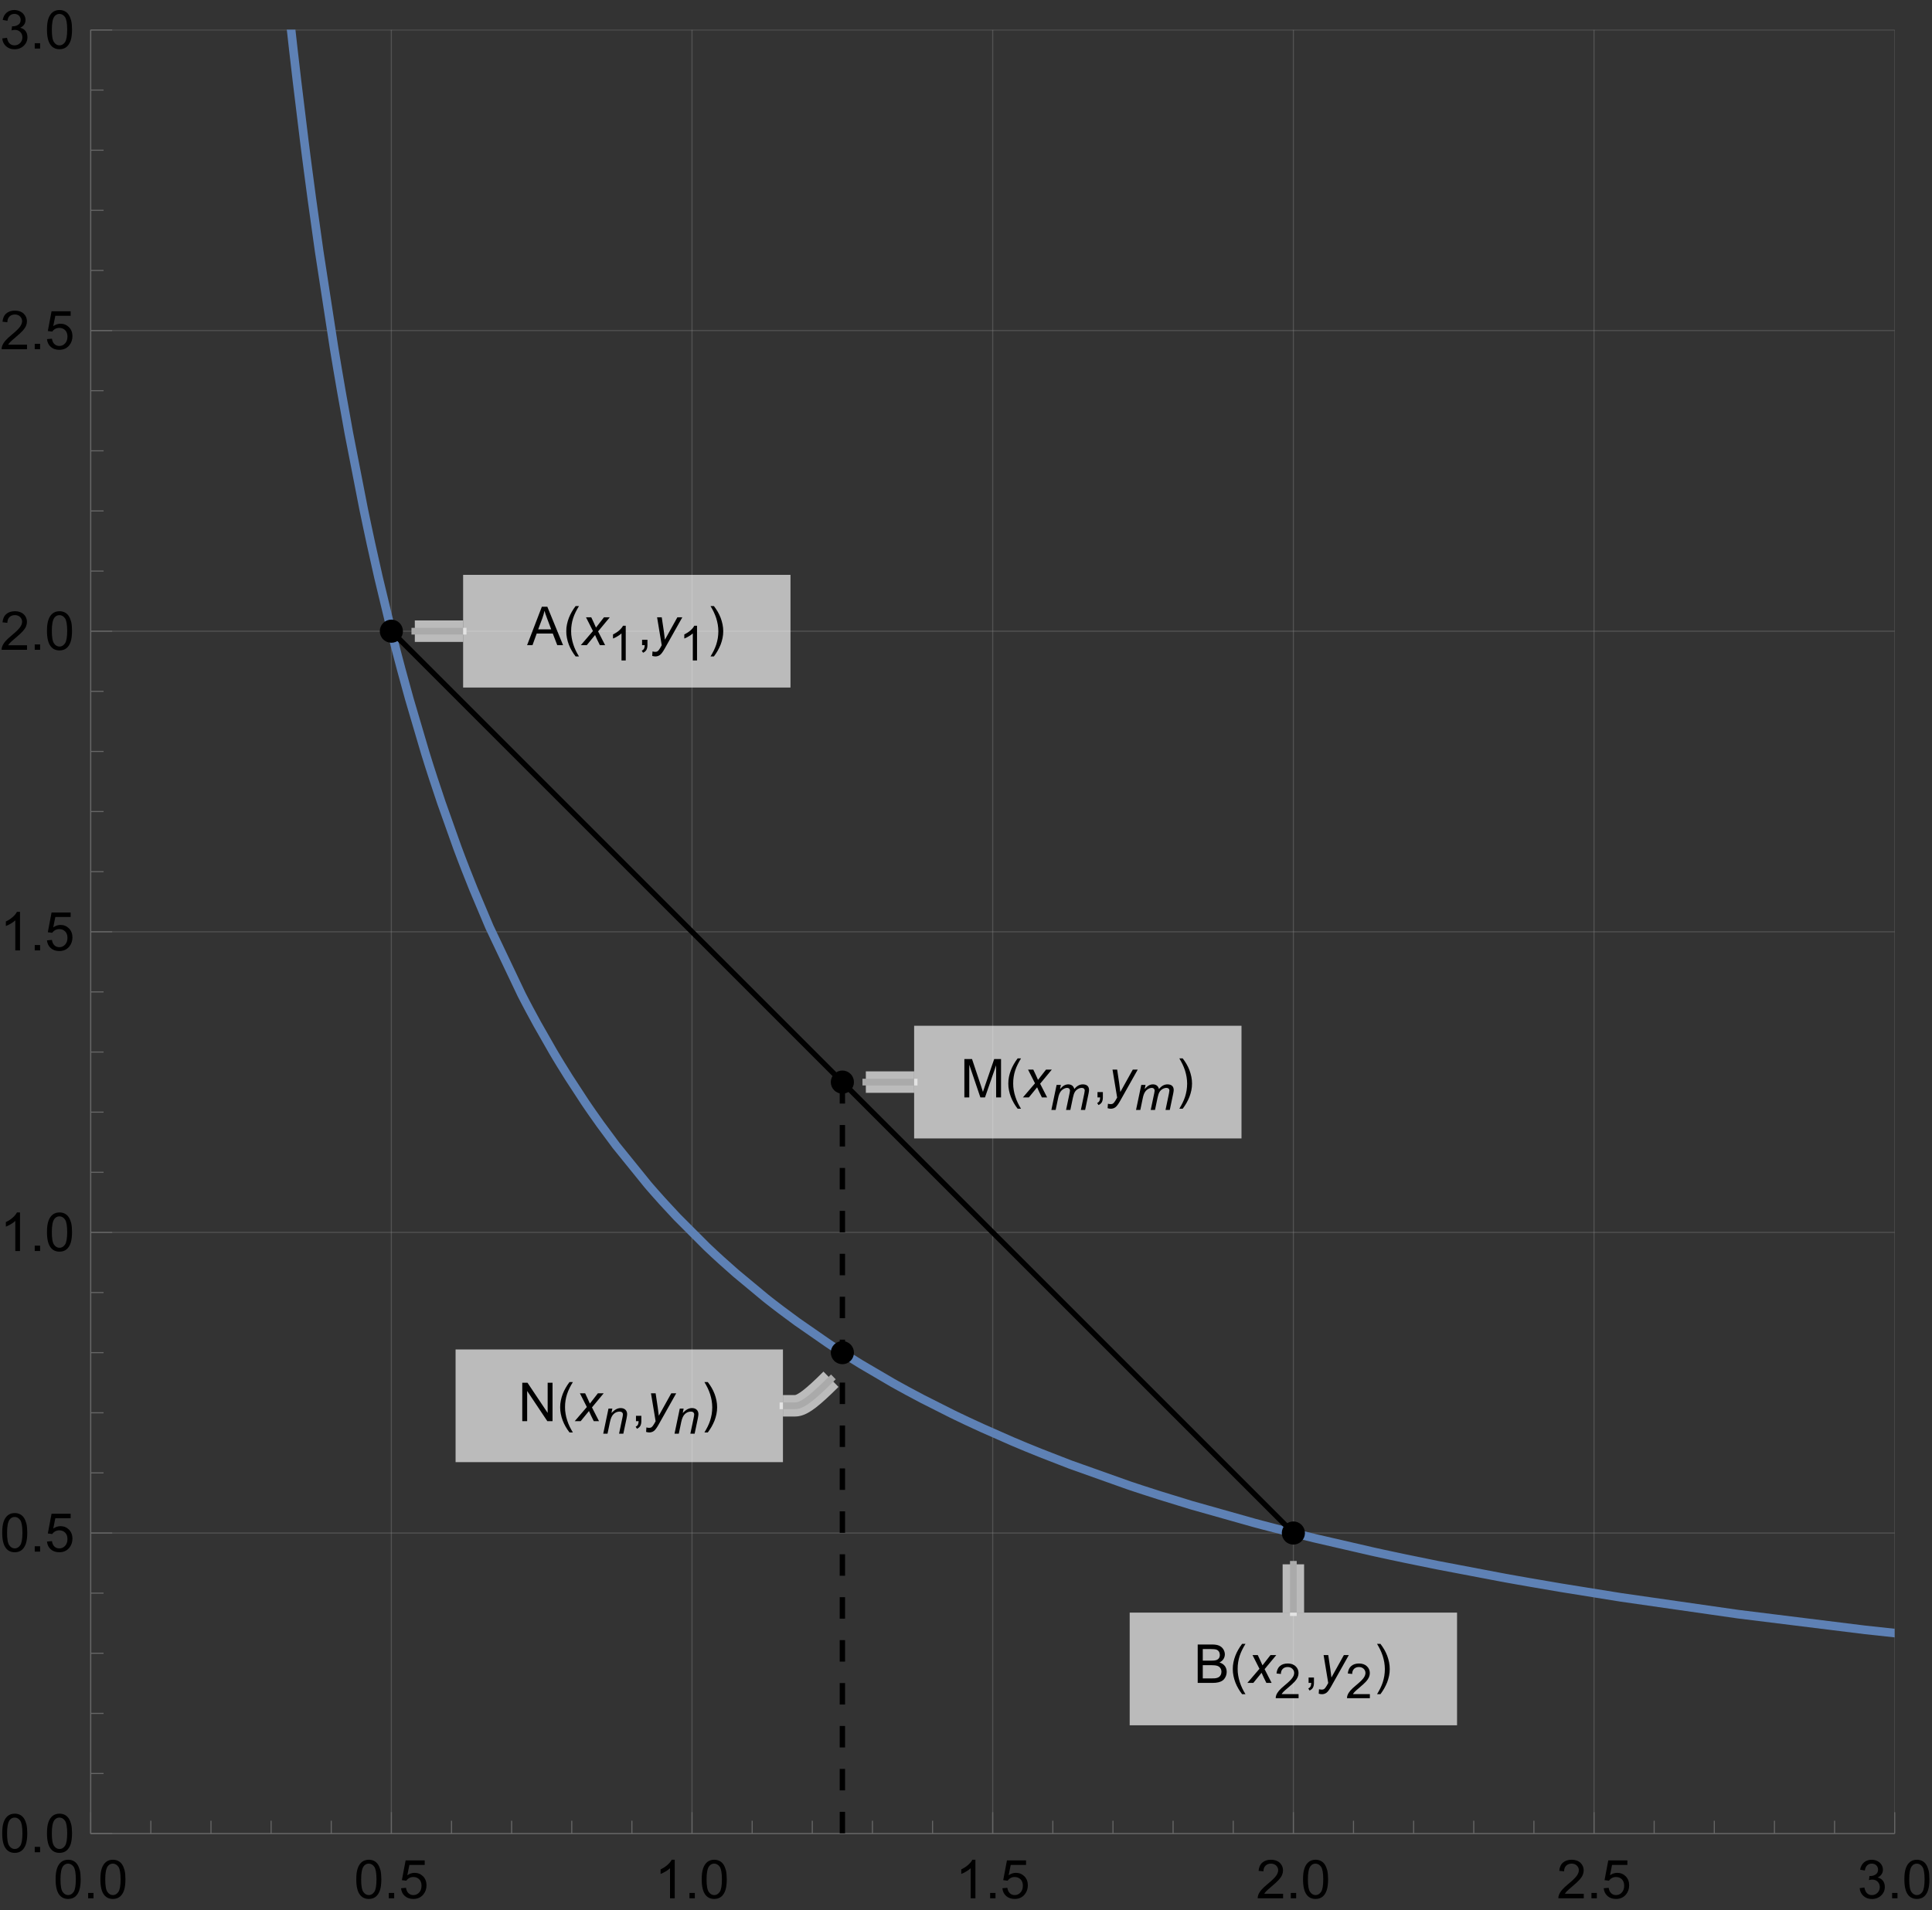 <?xml version="1.0" encoding="UTF-8"?>
<svg xmlns="http://www.w3.org/2000/svg" xmlns:xlink="http://www.w3.org/1999/xlink" width="360pt" height="356pt" viewBox="0 0 360 356" version="1.1">
<rect x="0" y="0" width="360" height="356" fill="#333333" stroke="none"/>
<defs>
<g>
<symbol overflow="visible" id="glyph0-0">
<path style="stroke:none;" d="M 1.25 0 L 1.25 -6.25 L 6.25 -6.25 L 6.25 0 Z M 1.406 -0.156 L 6.094 -0.156 L 6.094 -6.094 L 1.406 -6.094 Z M 1.406 -0.156 "/>
</symbol>
<symbol overflow="visible" id="glyph0-1">
<path style="stroke:none;" d="M -0.016 0 L 2.734 -7.16 L 3.754 -7.16 L 6.684 0 L 5.605 0 L 4.77 -2.168 L 1.777 -2.168 L 0.992 0 Z M 2.051 -2.941 L 4.477 -2.941 L 3.73 -4.922 C 3.5 -5.523 3.332 -6.016 3.223 -6.406 C 3.129 -5.945 3 -5.492 2.836 -5.039 Z M 2.051 -2.941 "/>
</symbol>
<symbol overflow="visible" id="glyph0-2">
<path style="stroke:none;" d="M 0.891 0 L 0.891 -1 L 1.891 -1 L 1.891 0 C 1.887 0.367 1.82 0.664 1.695 0.891 C 1.562 1.117 1.355 1.293 1.074 1.418 L 0.832 1.039 C 1.016 0.953 1.148 0.836 1.238 0.68 C 1.324 0.523 1.375 0.297 1.387 0 Z M 0.891 0 "/>
</symbol>
<symbol overflow="visible" id="glyph0-3">
<path style="stroke:none;" d="M 0.742 0 L 0.742 -7.16 L 2.168 -7.16 L 3.863 -2.09 C 4.016 -1.617 4.129 -1.266 4.203 -1.031 C 4.281 -1.289 4.41 -1.672 4.586 -2.18 L 6.301 -7.16 L 7.574 -7.16 L 7.574 0 L 6.66 0 L 6.66 -5.992 L 4.582 0 L 3.727 0 L 1.656 -6.094 L 1.656 0 Z M 0.742 0 "/>
</symbol>
<symbol overflow="visible" id="glyph0-4">
<path style="stroke:none;" d="M 0.734 0 L 0.734 -7.16 L 3.418 -7.16 C 3.961 -7.16 4.402 -7.086 4.734 -6.941 C 5.062 -6.793 5.32 -6.57 5.512 -6.27 C 5.695 -5.969 5.789 -5.652 5.793 -5.328 C 5.789 -5.016 5.707 -4.727 5.543 -4.461 C 5.375 -4.188 5.121 -3.973 4.789 -3.809 C 5.219 -3.68 5.555 -3.461 5.789 -3.156 C 6.02 -2.848 6.133 -2.488 6.137 -2.074 C 6.133 -1.738 6.062 -1.426 5.926 -1.141 C 5.781 -0.848 5.609 -0.625 5.402 -0.473 C 5.191 -0.312 4.93 -0.195 4.617 -0.117 C 4.301 -0.039 3.914 0 3.461 0 Z M 1.68 -4.152 L 3.227 -4.152 C 3.645 -4.148 3.945 -4.176 4.133 -4.234 C 4.367 -4.301 4.551 -4.418 4.676 -4.59 C 4.797 -4.754 4.855 -4.965 4.859 -5.215 C 4.855 -5.449 4.801 -5.656 4.688 -5.84 C 4.57 -6.02 4.406 -6.145 4.199 -6.211 C 3.984 -6.277 3.621 -6.309 3.109 -6.312 L 1.68 -6.312 Z M 1.68 -0.844 L 3.461 -0.844 C 3.766 -0.844 3.98 -0.855 4.105 -0.879 C 4.32 -0.918 4.504 -0.98 4.652 -1.074 C 4.801 -1.16 4.922 -1.293 5.016 -1.473 C 5.109 -1.645 5.156 -1.848 5.156 -2.074 C 5.156 -2.34 5.086 -2.57 4.949 -2.77 C 4.812 -2.965 4.625 -3.102 4.383 -3.184 C 4.141 -3.262 3.789 -3.305 3.336 -3.305 L 1.68 -3.305 Z M 1.68 -0.844 "/>
</symbol>
<symbol overflow="visible" id="glyph0-5">
<path style="stroke:none;" d="M 0.762 0 L 0.762 -7.16 L 1.734 -7.16 L 5.492 -1.539 L 5.492 -7.16 L 6.402 -7.16 L 6.402 0 L 5.43 0 L 1.672 -5.625 L 1.672 0 Z M 0.762 0 "/>
</symbol>
<symbol overflow="visible" id="glyph0-6">
<path style="stroke:none;" d="M 0.414 -3.531 C 0.41 -4.375 0.496 -5.055 0.676 -5.574 C 0.848 -6.086 1.109 -6.484 1.453 -6.766 C 1.797 -7.043 2.227 -7.184 2.75 -7.188 C 3.129 -7.184 3.465 -7.105 3.758 -6.953 C 4.047 -6.797 4.289 -6.574 4.477 -6.285 C 4.664 -5.992 4.812 -5.637 4.922 -5.223 C 5.027 -4.801 5.078 -4.238 5.082 -3.531 C 5.078 -2.688 4.992 -2.008 4.824 -1.496 C 4.648 -0.977 4.391 -0.578 4.051 -0.301 C 3.703 -0.02 3.27 0.117 2.75 0.121 C 2.055 0.117 1.516 -0.129 1.125 -0.621 C 0.648 -1.215 0.41 -2.184 0.414 -3.531 Z M 1.32 -3.531 C 1.316 -2.355 1.453 -1.574 1.73 -1.184 C 2.004 -0.793 2.344 -0.598 2.75 -0.602 C 3.148 -0.598 3.488 -0.793 3.766 -1.188 C 4.039 -1.574 4.176 -2.355 4.18 -3.531 C 4.176 -4.707 4.039 -5.488 3.766 -5.879 C 3.488 -6.262 3.145 -6.457 2.738 -6.461 C 2.332 -6.457 2.012 -6.285 1.773 -5.949 C 1.469 -5.508 1.316 -4.703 1.32 -3.531 Z M 1.32 -3.531 "/>
</symbol>
<symbol overflow="visible" id="glyph0-7">
<path style="stroke:none;" d="M 0.91 0 L 0.91 -1 L 1.91 -1 L 1.91 0 Z M 0.91 0 "/>
</symbol>
<symbol overflow="visible" id="glyph0-8">
<path style="stroke:none;" d="M 0.414 -1.875 L 1.34 -1.953 C 1.406 -1.5 1.562 -1.164 1.812 -0.941 C 2.059 -0.711 2.359 -0.598 2.715 -0.602 C 3.137 -0.598 3.496 -0.758 3.789 -1.078 C 4.082 -1.398 4.23 -1.82 4.23 -2.348 C 4.23 -2.848 4.086 -3.242 3.805 -3.535 C 3.52 -3.82 3.152 -3.965 2.699 -3.969 C 2.414 -3.965 2.16 -3.902 1.934 -3.777 C 1.707 -3.648 1.527 -3.48 1.398 -3.277 L 0.57 -3.383 L 1.266 -7.062 L 4.824 -7.062 L 4.824 -6.223 L 1.969 -6.223 L 1.582 -4.297 C 2.012 -4.594 2.461 -4.746 2.934 -4.746 C 3.555 -4.746 4.082 -4.527 4.516 -4.098 C 4.941 -3.66 5.156 -3.105 5.16 -2.426 C 5.156 -1.777 4.969 -1.215 4.594 -0.746 C 4.133 -0.168 3.504 0.117 2.715 0.121 C 2.059 0.117 1.527 -0.062 1.121 -0.426 C 0.707 -0.789 0.473 -1.273 0.414 -1.875 Z M 0.414 -1.875 "/>
</symbol>
<symbol overflow="visible" id="glyph0-9">
<path style="stroke:none;" d="M 3.727 0 L 2.848 0 L 2.848 -5.602 C 2.637 -5.398 2.359 -5.195 2.016 -4.992 C 1.672 -4.789 1.363 -4.637 1.09 -4.543 L 1.09 -5.391 C 1.582 -5.621 2.012 -5.898 2.379 -6.23 C 2.746 -6.555 3.004 -6.875 3.16 -7.188 L 3.727 -7.188 Z M 3.727 0 "/>
</symbol>
<symbol overflow="visible" id="glyph0-10">
<path style="stroke:none;" d="M 5.035 -0.844 L 5.035 0 L 0.305 0 C 0.297 -0.211 0.328 -0.414 0.406 -0.609 C 0.523 -0.93 0.719 -1.246 0.984 -1.562 C 1.25 -1.871 1.633 -2.234 2.133 -2.648 C 2.91 -3.285 3.434 -3.789 3.711 -4.164 C 3.98 -4.535 4.117 -4.887 4.121 -5.219 C 4.117 -5.566 3.992 -5.859 3.746 -6.102 C 3.496 -6.336 3.172 -6.457 2.773 -6.461 C 2.348 -6.457 2.012 -6.328 1.758 -6.078 C 1.504 -5.82 1.375 -5.469 1.371 -5.023 L 0.469 -5.117 C 0.531 -5.789 0.762 -6.305 1.168 -6.656 C 1.566 -7.008 2.109 -7.184 2.793 -7.188 C 3.477 -7.184 4.02 -6.992 4.422 -6.617 C 4.82 -6.234 5.02 -5.762 5.023 -5.199 C 5.02 -4.91 4.961 -4.629 4.848 -4.355 C 4.727 -4.074 4.535 -3.785 4.266 -3.48 C 3.992 -3.176 3.539 -2.754 2.91 -2.223 C 2.383 -1.777 2.043 -1.477 1.895 -1.32 C 1.742 -1.16 1.621 -1.004 1.523 -0.844 Z M 5.035 -0.844 "/>
</symbol>
<symbol overflow="visible" id="glyph0-11">
<path style="stroke:none;" d="M 0.422 -1.891 L 1.301 -2.008 C 1.398 -1.508 1.566 -1.148 1.812 -0.93 C 2.055 -0.707 2.352 -0.598 2.699 -0.602 C 3.109 -0.598 3.457 -0.742 3.746 -1.031 C 4.027 -1.316 4.172 -1.668 4.176 -2.094 C 4.172 -2.492 4.039 -2.828 3.777 -3.094 C 3.512 -3.355 3.176 -3.484 2.773 -3.488 C 2.602 -3.484 2.395 -3.453 2.152 -3.391 L 2.25 -4.16 C 2.309 -4.152 2.355 -4.148 2.395 -4.152 C 2.766 -4.148 3.102 -4.246 3.402 -4.445 C 3.699 -4.637 3.848 -4.938 3.852 -5.348 C 3.848 -5.668 3.738 -5.934 3.523 -6.148 C 3.305 -6.355 3.023 -6.461 2.68 -6.465 C 2.336 -6.461 2.051 -6.355 1.824 -6.141 C 1.594 -5.926 1.449 -5.602 1.387 -5.176 L 0.508 -5.332 C 0.613 -5.918 0.855 -6.371 1.238 -6.699 C 1.617 -7.02 2.094 -7.184 2.66 -7.188 C 3.051 -7.184 3.41 -7.098 3.738 -6.934 C 4.066 -6.762 4.316 -6.535 4.496 -6.25 C 4.668 -5.957 4.758 -5.648 4.758 -5.328 C 4.758 -5.016 4.672 -4.734 4.508 -4.48 C 4.336 -4.227 4.09 -4.027 3.77 -3.879 C 4.191 -3.777 4.523 -3.574 4.758 -3.27 C 4.992 -2.961 5.109 -2.574 5.109 -2.113 C 5.109 -1.484 4.879 -0.953 4.426 -0.523 C 3.965 -0.086 3.391 0.129 2.695 0.129 C 2.066 0.129 1.543 -0.059 1.129 -0.434 C 0.711 -0.809 0.477 -1.293 0.422 -1.891 Z M 0.422 -1.891 "/>
</symbol>
<symbol overflow="visible" id="glyph1-0">
<path style="stroke:none;" d="M 0.625 0 L 0.625 -8 L 4.375 -8 L 4.375 0 Z M 1.25 -0.625 L 3.75 -0.625 L 3.75 -7.375 L 1.25 -7.375 Z M 1.25 -0.625 "/>
</symbol>
<symbol overflow="visible" id="glyph1-1">
<path style="stroke:none;" d="M 2.969 2.102 L 2.34 2.102 C 2.074 1.766 1.84 1.414 1.629 1.047 C 1.414 0.676 1.23 0.297 1.078 -0.102 C 0.926 -0.496 0.809 -0.906 0.727 -1.324 C 0.641 -1.738 0.598 -2.16 0.602 -2.59 C 0.598 -3.02 0.641 -3.441 0.727 -3.859 C 0.812 -4.273 0.93 -4.68 1.082 -5.074 C 1.234 -5.465 1.418 -5.844 1.633 -6.219 C 1.844 -6.586 2.078 -6.941 2.34 -7.281 L 2.969 -7.281 C 2.734 -6.902 2.527 -6.531 2.348 -6.164 C 2.164 -5.797 2.012 -5.422 1.887 -5.047 C 1.762 -4.664 1.668 -4.273 1.605 -3.875 C 1.539 -3.469 1.504 -3.043 1.508 -2.598 C 1.504 -2.176 1.539 -1.762 1.613 -1.355 C 1.68 -0.941 1.781 -0.539 1.91 -0.148 C 2.035 0.25 2.188 0.633 2.367 1.008 C 2.547 1.383 2.746 1.746 2.969 2.102 Z M 2.969 2.102 "/>
</symbol>
<symbol overflow="visible" id="glyph1-2">
<path style="stroke:none;" d="M 2.73 -2.59 C 2.73 -2.16 2.688 -1.734 2.602 -1.32 C 2.516 -0.902 2.395 -0.5 2.246 -0.105 C 2.09 0.285 1.906 0.664 1.695 1.039 C 1.48 1.406 1.246 1.762 0.992 2.102 L 0.363 2.102 C 0.59 1.727 0.793 1.355 0.977 0.992 C 1.156 0.621 1.309 0.25 1.434 -0.129 C 1.555 -0.512 1.648 -0.902 1.719 -1.309 C 1.781 -1.707 1.816 -2.133 1.82 -2.578 C 1.816 -2.992 1.781 -3.402 1.715 -3.816 C 1.645 -4.223 1.547 -4.629 1.422 -5.027 C 1.293 -5.422 1.137 -5.809 0.957 -6.188 C 0.773 -6.562 0.578 -6.926 0.363 -7.281 L 0.992 -7.281 C 1.25 -6.945 1.488 -6.594 1.703 -6.227 C 1.918 -5.855 2.102 -5.473 2.254 -5.074 C 2.402 -4.676 2.52 -4.266 2.605 -3.848 C 2.688 -3.43 2.73 -3.012 2.73 -2.59 Z M 2.73 -2.59 "/>
</symbol>
<symbol overflow="visible" id="glyph2-0">
<path style="stroke:none;" d="M 1.25 0 L 1.25 -6.25 L 6.25 -6.25 L 6.25 0 Z M 1.406 -0.156 L 6.094 -0.156 L 6.094 -6.094 L 1.406 -6.094 Z M 1.406 -0.156 "/>
</symbol>
<symbol overflow="visible" id="glyph2-1">
<path style="stroke:none;" d="M -0.016 0 L 2.242 -2.633 L 0.949 -5.188 L 1.926 -5.188 L 2.363 -4.262 C 2.523 -3.914 2.672 -3.586 2.805 -3.273 L 4.297 -5.188 L 5.375 -5.188 L 3.199 -2.562 L 4.508 0 L 3.531 0 L 3.012 -1.055 C 2.902 -1.277 2.777 -1.555 2.637 -1.891 L 1.094 0 Z M -0.016 0 "/>
</symbol>
<symbol overflow="visible" id="glyph2-2">
<path style="stroke:none;" d="M 0 2.004 L 0.055 1.172 C 0.234 1.223 0.414 1.246 0.586 1.25 C 0.766 1.246 0.91 1.207 1.02 1.129 C 1.16 1.02 1.316 0.816 1.488 0.523 L 1.773 0.016 L 0.91 -5.188 L 1.777 -5.188 L 2.168 -2.562 C 2.246 -2.043 2.312 -1.527 2.367 -1.012 L 4.688 -5.188 L 5.609 -5.188 L 2.305 0.688 C 1.984 1.258 1.703 1.637 1.457 1.824 C 1.207 2.008 0.922 2.102 0.602 2.105 C 0.395 2.102 0.195 2.07 0 2.004 Z M 0 2.004 "/>
</symbol>
<symbol overflow="visible" id="glyph3-0">
<path style="stroke:none;" d="M 1.125 0 L 1.125 -5.625 L 5.625 -5.625 L 5.625 0 Z M 1.266 -0.141 L 5.484 -0.141 L 5.484 -5.484 L 1.266 -5.484 Z M 1.266 -0.141 "/>
</symbol>
<symbol overflow="visible" id="glyph3-1">
<path style="stroke:none;" d="M 3.352 0 L 2.562 0 L 2.562 -5.039 C 2.367 -4.859 2.117 -4.676 1.812 -4.496 C 1.5 -4.309 1.223 -4.172 0.98 -4.086 L 0.98 -4.852 C 1.418 -5.059 1.805 -5.309 2.141 -5.605 C 2.469 -5.898 2.703 -6.188 2.844 -6.469 L 3.352 -6.469 Z M 3.352 0 "/>
</symbol>
<symbol overflow="visible" id="glyph3-2">
<path style="stroke:none;" d="M 4.531 -0.762 L 4.531 0 L 0.273 0 C 0.266 -0.188 0.297 -0.371 0.363 -0.551 C 0.473 -0.84 0.645 -1.125 0.883 -1.406 C 1.121 -1.688 1.469 -2.012 1.922 -2.383 C 2.617 -2.953 3.09 -3.406 3.34 -3.746 C 3.586 -4.078 3.707 -4.398 3.711 -4.699 C 3.707 -5.012 3.594 -5.273 3.371 -5.488 C 3.145 -5.703 2.855 -5.812 2.496 -5.812 C 2.113 -5.812 1.809 -5.695 1.582 -5.469 C 1.352 -5.238 1.234 -4.926 1.234 -4.523 L 0.422 -4.605 C 0.477 -5.211 0.684 -5.672 1.047 -5.992 C 1.41 -6.309 1.898 -6.469 2.516 -6.469 C 3.129 -6.469 3.617 -6.297 3.98 -5.953 C 4.34 -5.609 4.523 -5.184 4.523 -4.68 C 4.523 -4.418 4.469 -4.164 4.363 -3.918 C 4.258 -3.668 4.082 -3.406 3.84 -3.133 C 3.59 -2.855 3.184 -2.477 2.617 -2 C 2.141 -1.598 1.836 -1.328 1.703 -1.188 C 1.566 -1.043 1.457 -0.902 1.371 -0.762 Z M 4.531 -0.762 "/>
</symbol>
<symbol overflow="visible" id="glyph4-0">
<path style="stroke:none;" d="M 1.125 0 L 1.125 -5.625 L 5.625 -5.625 L 5.625 0 Z M 1.266 -0.141 L 5.484 -0.141 L 5.484 -5.484 L 1.266 -5.484 Z M 1.266 -0.141 "/>
</symbol>
<symbol overflow="visible" id="glyph4-1">
<path style="stroke:none;" d="M 0.293 0 L 1.27 -4.668 L 2.066 -4.668 L 1.902 -3.898 C 2.195 -4.227 2.461 -4.457 2.695 -4.582 C 2.93 -4.707 3.18 -4.77 3.453 -4.773 C 3.742 -4.77 3.984 -4.691 4.18 -4.543 C 4.371 -4.387 4.5 -4.172 4.566 -3.898 C 4.801 -4.188 5.051 -4.406 5.312 -4.555 C 5.574 -4.695 5.852 -4.77 6.145 -4.773 C 6.531 -4.77 6.824 -4.676 7.02 -4.496 C 7.215 -4.309 7.312 -4.051 7.312 -3.719 C 7.312 -3.574 7.277 -3.336 7.211 -3.008 L 6.582 0 L 5.789 0 L 6.43 -3.086 C 6.48 -3.332 6.508 -3.512 6.512 -3.625 C 6.508 -3.777 6.461 -3.898 6.367 -3.984 C 6.27 -4.07 6.133 -4.113 5.961 -4.117 C 5.719 -4.113 5.477 -4.043 5.23 -3.902 C 4.984 -3.758 4.793 -3.566 4.66 -3.336 C 4.52 -3.102 4.402 -2.746 4.301 -2.262 L 3.828 0 L 3.031 0 L 3.691 -3.152 C 3.738 -3.363 3.762 -3.516 3.762 -3.609 C 3.762 -3.758 3.711 -3.879 3.617 -3.977 C 3.52 -4.066 3.398 -4.113 3.246 -4.117 C 3.02 -4.113 2.781 -4.043 2.539 -3.902 C 2.289 -3.758 2.09 -3.555 1.934 -3.301 C 1.777 -3.043 1.648 -2.68 1.551 -2.207 L 1.09 0 Z M 0.293 0 "/>
</symbol>
<symbol overflow="visible" id="glyph4-2">
<path style="stroke:none;" d="M 0.297 0 L 1.273 -4.668 L 1.996 -4.668 L 1.824 -3.855 C 2.133 -4.172 2.426 -4.402 2.699 -4.551 C 2.969 -4.695 3.25 -4.77 3.539 -4.773 C 3.914 -4.77 4.207 -4.668 4.426 -4.465 C 4.637 -4.258 4.746 -3.984 4.75 -3.645 C 4.746 -3.469 4.707 -3.195 4.637 -2.824 L 4.043 0 L 3.246 0 L 3.867 -2.957 C 3.93 -3.242 3.961 -3.453 3.961 -3.594 C 3.961 -3.746 3.906 -3.875 3.801 -3.973 C 3.691 -4.066 3.535 -4.113 3.336 -4.117 C 2.926 -4.113 2.562 -3.965 2.246 -3.676 C 1.926 -3.379 1.695 -2.879 1.547 -2.172 L 1.094 0 Z M 0.297 0 "/>
</symbol>
</g>
<clipPath id="clip1">
  <path d="M 16.801 5.52 L 18 5.52 L 18 341.762 L 16.801 341.762 Z M 16.801 5.52 "/>
</clipPath>
<clipPath id="clip2">
  <path d="M 72 5.52 L 74 5.52 L 74 341.762 L 72 341.762 Z M 72 5.52 "/>
</clipPath>
<clipPath id="clip3">
  <path d="M 128 5.52 L 130 5.52 L 130 341.762 L 128 341.762 Z M 128 5.52 "/>
</clipPath>
<clipPath id="clip4">
  <path d="M 184 5.52 L 186 5.52 L 186 341.762 L 184 341.762 Z M 184 5.52 "/>
</clipPath>
<clipPath id="clip5">
  <path d="M 240 5.52 L 242 5.52 L 242 341.762 L 240 341.762 Z M 240 5.52 "/>
</clipPath>
<clipPath id="clip6">
  <path d="M 296 5.52 L 298 5.52 L 298 341.762 L 296 341.762 Z M 296 5.52 "/>
</clipPath>
<clipPath id="clip7">
  <path d="M 352 5.52 L 353.039 5.52 L 353.039 341.762 L 352 341.762 Z M 352 5.52 "/>
</clipPath>
<clipPath id="clip8">
  <path d="M 16.801 341 L 353.039 341 L 353.039 341.762 L 16.801 341.762 Z M 16.801 341 "/>
</clipPath>
<clipPath id="clip9">
  <path d="M 16.801 285 L 353.039 285 L 353.039 286 L 16.801 286 Z M 16.801 285 "/>
</clipPath>
<clipPath id="clip10">
  <path d="M 16.801 229 L 353.039 229 L 353.039 230 L 16.801 230 Z M 16.801 229 "/>
</clipPath>
<clipPath id="clip11">
  <path d="M 16.801 173 L 353.039 173 L 353.039 174 L 16.801 174 Z M 16.801 173 "/>
</clipPath>
<clipPath id="clip12">
  <path d="M 16.801 117 L 353.039 117 L 353.039 118 L 16.801 118 Z M 16.801 117 "/>
</clipPath>
<clipPath id="clip13">
  <path d="M 16.801 61 L 353.039 61 L 353.039 62 L 16.801 62 Z M 16.801 61 "/>
</clipPath>
<clipPath id="clip14">
  <path d="M 16.801 5.52 L 353.039 5.52 L 353.039 6 L 16.801 6 Z M 16.801 5.52 "/>
</clipPath>
<clipPath id="clip15">
  <path d="M 46 5.52 L 353.039 5.52 L 353.039 327 L 46 327 Z M 46 5.52 "/>
</clipPath>
<clipPath id="clip16">
  <path d="M 156 201 L 158 201 L 158 342 L 156 342 Z M 156 201 "/>
</clipPath>
</defs>
<g id="surface6">
<g clip-path="url(#clip1)" clip-rule="nonzero">
<path style="fill:none;stroke-width:0.2;stroke-linecap:butt;stroke-linejoin:miter;stroke:rgb(50.001%,50.001%,50.001%);stroke-opacity:0.4;stroke-miterlimit:3.25;" d="M 16.902 341.734 L 16.902 5.586 "/>
</g>
<g clip-path="url(#clip2)" clip-rule="nonzero">
<path style="fill:none;stroke-width:0.2;stroke-linecap:butt;stroke-linejoin:miter;stroke:rgb(50.001%,50.001%,50.001%);stroke-opacity:0.4;stroke-miterlimit:3.25;" d="M 72.926 341.734 L 72.926 5.586 "/>
</g>
<g clip-path="url(#clip3)" clip-rule="nonzero">
<path style="fill:none;stroke-width:0.2;stroke-linecap:butt;stroke-linejoin:miter;stroke:rgb(50.001%,50.001%,50.001%);stroke-opacity:0.4;stroke-miterlimit:3.25;" d="M 128.949 341.734 L 128.949 5.586 "/>
</g>
<g clip-path="url(#clip4)" clip-rule="nonzero">
<path style="fill:none;stroke-width:0.2;stroke-linecap:butt;stroke-linejoin:miter;stroke:rgb(50.001%,50.001%,50.001%);stroke-opacity:0.4;stroke-miterlimit:3.25;" d="M 184.977 341.734 L 184.977 5.586 "/>
</g>
<g clip-path="url(#clip5)" clip-rule="nonzero">
<path style="fill:none;stroke-width:0.2;stroke-linecap:butt;stroke-linejoin:miter;stroke:rgb(50.001%,50.001%,50.001%);stroke-opacity:0.4;stroke-miterlimit:3.25;" d="M 241 341.734 L 241 5.586 "/>
</g>
<g clip-path="url(#clip6)" clip-rule="nonzero">
<path style="fill:none;stroke-width:0.2;stroke-linecap:butt;stroke-linejoin:miter;stroke:rgb(50.001%,50.001%,50.001%);stroke-opacity:0.4;stroke-miterlimit:3.25;" d="M 297.023 341.734 L 297.023 5.586 "/>
</g>
<g clip-path="url(#clip7)" clip-rule="nonzero">
<path style="fill:none;stroke-width:0.2;stroke-linecap:butt;stroke-linejoin:miter;stroke:rgb(50.001%,50.001%,50.001%);stroke-opacity:0.4;stroke-miterlimit:3.25;" d="M 353.051 341.734 L 353.051 5.586 "/>
</g>
<g clip-path="url(#clip8)" clip-rule="nonzero">
<path style="fill:none;stroke-width:0.2;stroke-linecap:butt;stroke-linejoin:miter;stroke:rgb(50.001%,50.001%,50.001%);stroke-opacity:0.4;stroke-miterlimit:3.25;" d="M 16.902 341.734 L 353.051 341.734 "/>
</g>
<g clip-path="url(#clip9)" clip-rule="nonzero">
<path style="fill:none;stroke-width:0.2;stroke-linecap:butt;stroke-linejoin:miter;stroke:rgb(50.001%,50.001%,50.001%);stroke-opacity:0.4;stroke-miterlimit:3.25;" d="M 16.902 285.711 L 353.051 285.711 "/>
</g>
<g clip-path="url(#clip10)" clip-rule="nonzero">
<path style="fill:none;stroke-width:0.2;stroke-linecap:butt;stroke-linejoin:miter;stroke:rgb(50.001%,50.001%,50.001%);stroke-opacity:0.4;stroke-miterlimit:3.25;" d="M 16.902 229.684 L 353.051 229.684 "/>
</g>
<g clip-path="url(#clip11)" clip-rule="nonzero">
<path style="fill:none;stroke-width:0.2;stroke-linecap:butt;stroke-linejoin:miter;stroke:rgb(50.001%,50.001%,50.001%);stroke-opacity:0.4;stroke-miterlimit:3.25;" d="M 16.902 173.66 L 353.051 173.66 "/>
</g>
<g clip-path="url(#clip12)" clip-rule="nonzero">
<path style="fill:none;stroke-width:0.2;stroke-linecap:butt;stroke-linejoin:miter;stroke:rgb(50.001%,50.001%,50.001%);stroke-opacity:0.4;stroke-miterlimit:3.25;" d="M 16.902 117.637 L 353.051 117.637 "/>
</g>
<g clip-path="url(#clip13)" clip-rule="nonzero">
<path style="fill:none;stroke-width:0.2;stroke-linecap:butt;stroke-linejoin:miter;stroke:rgb(50.001%,50.001%,50.001%);stroke-opacity:0.4;stroke-miterlimit:3.25;" d="M 16.902 61.609 L 353.051 61.609 "/>
</g>
<g clip-path="url(#clip14)" clip-rule="nonzero">
<path style="fill:none;stroke-width:0.2;stroke-linecap:butt;stroke-linejoin:miter;stroke:rgb(50.001%,50.001%,50.001%);stroke-opacity:0.4;stroke-miterlimit:3.25;" d="M 16.902 5.586 L 353.051 5.586 "/>
</g>
<g clip-path="url(#clip15)" clip-rule="nonzero">
<path style="fill:none;stroke-width:1.6;stroke-linecap:square;stroke-linejoin:miter;stroke:rgb(36.841%,50.678%,70.98%);stroke-opacity:1;stroke-miterlimit:3.25;" d="M 54.25 5.586 L 54.305 6.066 L 54.648 9.137 L 55.34 15.102 L 56.719 26.418 L 57.062 29.129 L 57.41 31.789 L 58.098 36.98 L 59.477 46.852 L 62.238 64.801 L 62.582 66.891 L 62.926 68.949 L 63.617 72.977 L 64.996 80.688 L 67.754 94.848 L 68.102 96.512 L 68.445 98.152 L 69.133 101.371 L 70.516 107.555 L 73.273 119.016 L 73.648 120.484 L 74.02 121.93 L 74.77 124.77 L 76.266 130.234 L 79.254 140.379 L 79.629 141.578 L 80 142.766 L 80.75 145.094 L 82.246 149.594 L 85.234 158 L 85.609 159 L 85.98 159.988 L 86.73 161.934 L 88.227 165.703 L 91.215 172.789 L 97.195 185.371 L 97.562 186.082 L 97.93 186.789 L 98.664 188.18 L 100.133 190.887 L 103.066 196.027 L 103.434 196.645 L 103.801 197.258 L 104.535 198.465 L 106.004 200.828 L 108.938 205.32 L 109.305 205.863 L 109.672 206.402 L 110.406 207.461 L 111.875 209.539 L 114.809 213.5 L 120.684 220.758 L 121.023 221.156 L 121.367 221.551 L 122.051 222.332 L 123.418 223.867 L 126.156 226.82 L 131.633 232.305 L 131.977 232.633 L 132.32 232.953 L 133.004 233.598 L 134.371 234.855 L 137.109 237.289 L 142.586 241.84 L 142.957 242.137 L 143.328 242.43 L 144.07 243.008 L 145.559 244.148 L 148.527 246.348 L 154.465 250.469 L 154.836 250.711 L 155.207 250.957 L 155.949 251.441 L 157.434 252.395 L 160.402 254.242 L 166.344 257.723 L 166.691 257.914 L 167.035 258.109 L 167.73 258.492 L 169.113 259.25 L 171.887 260.727 L 177.43 263.523 L 178.125 263.859 L 178.816 264.191 L 180.203 264.852 L 182.977 266.133 L 188.52 268.578 L 188.859 268.723 L 189.199 268.863 L 189.879 269.152 L 191.234 269.719 L 193.953 270.82 L 199.387 272.934 L 210.258 276.801 L 210.625 276.926 L 210.996 277.047 L 211.73 277.293 L 213.207 277.777 L 216.156 278.723 L 222.051 280.535 L 233.848 283.863 L 234.535 284.043 L 235.223 284.227 L 236.598 284.586 L 239.348 285.293 L 244.852 286.656 L 255.855 289.191 L 256.227 289.273 L 256.602 289.355 L 257.348 289.52 L 258.836 289.84 L 261.82 290.473 L 267.785 291.691 L 279.715 293.961 L 280.062 294.023 L 280.41 294.09 L 281.105 294.215 L 282.5 294.465 L 285.285 294.953 L 290.852 295.906 L 301.992 297.695 L 323.836 300.828 L 347.527 303.762 L 369.637 306.141 L 393.602 308.406 L 417.125 310.363 L 439.07 311.996 L 462.867 313.582 L 485.082 314.918 L 506.859 316.109 L 530.488 317.289 L 552.535 318.293 L 552.922 318.312 L 553.305 318.328 L 554.074 318.363 L 555.613 318.43 L 558.688 318.559 L 564.84 318.82 L 565.227 318.836 L 565.609 318.852 L 566.379 318.887 L 570.996 319.074 L 571.379 319.09 L 571.766 319.105 L 572.531 319.137 L 574.07 319.199 L 574.457 319.215 L 574.84 319.23 L 575.609 319.262 L 575.996 319.277 L 576.762 319.309 L 577.148 319.324 "/>
</g>
<path style=" stroke:none;fill-rule:evenodd;fill:rgb(0%,0%,0%);fill-opacity:1;" d="M 75.082 117.637 C 75.082 117.062 74.855 116.516 74.453 116.109 C 74.047 115.707 73.5 115.477 72.926 115.477 C 72.355 115.477 71.805 115.707 71.402 116.109 C 70.996 116.516 70.77 117.062 70.77 117.637 C 70.77 118.207 70.996 118.758 71.402 119.16 C 71.805 119.566 72.355 119.793 72.926 119.793 C 73.5 119.793 74.047 119.566 74.453 119.16 C 74.855 118.758 75.082 118.207 75.082 117.637 Z M 75.082 117.637 "/>
<path style=" stroke:none;fill-rule:evenodd;fill:rgb(0%,0%,0%);fill-opacity:1;" d="M 243.156 285.711 C 243.156 285.137 242.93 284.59 242.523 284.184 C 242.121 283.781 241.57 283.551 241 283.551 C 240.43 283.551 239.879 283.781 239.477 284.184 C 239.07 284.59 238.844 285.137 238.844 285.711 C 238.844 286.281 239.07 286.828 239.477 287.234 C 239.879 287.641 240.43 287.867 241 287.867 C 241.57 287.867 242.121 287.641 242.523 287.234 C 242.93 286.828 243.156 286.281 243.156 285.711 Z M 243.156 285.711 "/>
<path style=" stroke:none;fill-rule:evenodd;fill:rgb(0%,0%,0%);fill-opacity:1;" d="M 159.121 201.672 C 159.121 201.102 158.895 200.551 158.488 200.148 C 158.082 199.742 157.535 199.516 156.965 199.516 C 156.391 199.516 155.844 199.742 155.438 200.148 C 155.035 200.551 154.805 201.102 154.805 201.672 C 154.805 202.246 155.035 202.793 155.438 203.199 C 155.844 203.602 156.391 203.828 156.965 203.828 C 157.535 203.828 158.082 203.602 158.488 203.199 C 158.895 202.793 159.121 202.246 159.121 201.672 Z M 159.121 201.672 "/>
<path style=" stroke:none;fill-rule:evenodd;fill:rgb(0%,0%,0%);fill-opacity:1;" d="M 159.121 252.094 C 159.121 251.523 158.895 250.973 158.488 250.57 C 158.082 250.164 157.535 249.938 156.965 249.938 C 156.391 249.938 155.844 250.164 155.438 250.57 C 155.035 250.973 154.805 251.523 154.805 252.094 C 154.805 252.668 155.035 253.215 155.438 253.621 C 155.844 254.023 156.391 254.25 156.965 254.25 C 157.535 254.25 158.082 254.023 158.488 253.621 C 158.895 253.215 159.121 252.668 159.121 252.094 Z M 159.121 252.094 "/>
<path style="fill:none;stroke-width:4;stroke-linecap:butt;stroke-linejoin:round;stroke:rgb(100%,100%,100%);stroke-opacity:0.667;stroke-miterlimit:3.25;" d="M 77.297 117.637 L 86.297 117.637 "/>
<path style="fill:none;stroke-width:1.25;stroke-linecap:square;stroke-linejoin:miter;stroke:rgb(66.667%,66.667%,66.667%);stroke-opacity:1;stroke-miterlimit:3.25;" d="M 77.297 117.637 L 86.297 117.637 "/>
<path style=" stroke:none;fill-rule:nonzero;fill:rgb(100%,100%,100%);fill-opacity:0.667;" d="M 147.297 107.137 L 147.297 128.137 L 86.297 128.137 L 86.297 107.137 Z M 147.297 107.137 "/>
<g style="fill:rgb(0%,0%,0%);fill-opacity:1;">
  <use xlink:href="#glyph0-1" x="98.232" y="120.236"/>
</g>
<g style="fill:rgb(0%,0%,0%);fill-opacity:1;">
  <use xlink:href="#glyph1-1" x="104.916" y="120.236"/>
</g>
<g style="fill:rgb(0%,0%,0%);fill-opacity:1;">
  <use xlink:href="#glyph2-1" x="108.246" y="120.236"/>
</g>
<g style="fill:rgb(0%,0%,0%);fill-opacity:1;">
  <use xlink:href="#glyph3-1" x="113.246" y="123.087"/>
</g>
<g style="fill:rgb(0%,0%,0%);fill-opacity:1;">
  <use xlink:href="#glyph0-2" x="118.752" y="120.236"/>
</g>
<g style="fill:rgb(0%,0%,0%);fill-opacity:1;">
  <use xlink:href="#glyph2-2" x="121.53" y="120.236"/>
</g>
<g style="fill:rgb(0%,0%,0%);fill-opacity:1;">
  <use xlink:href="#glyph3-1" x="126.53" y="123.087"/>
</g>
<g style="fill:rgb(0%,0%,0%);fill-opacity:1;">
  <use xlink:href="#glyph1-2" x="132.035" y="120.236"/>
</g>
<path style="fill:none;stroke-width:4;stroke-linecap:butt;stroke-linejoin:round;stroke:rgb(100%,100%,100%);stroke-opacity:0.667;stroke-miterlimit:3.25;" d="M 161.336 201.672 L 170.336 201.672 "/>
<path style="fill:none;stroke-width:1.25;stroke-linecap:square;stroke-linejoin:miter;stroke:rgb(66.667%,66.667%,66.667%);stroke-opacity:1;stroke-miterlimit:3.25;" d="M 161.336 201.672 L 170.336 201.672 "/>
<path style=" stroke:none;fill-rule:nonzero;fill:rgb(100%,100%,100%);fill-opacity:0.667;" d="M 231.336 191.172 L 231.336 212.172 L 170.336 212.172 L 170.336 191.172 Z M 231.336 191.172 "/>
<g style="fill:rgb(0%,0%,0%);fill-opacity:1;">
  <use xlink:href="#glyph0-3" x="178.954" y="204.532"/>
</g>
<g style="fill:rgb(0%,0%,0%);fill-opacity:1;">
  <use xlink:href="#glyph1-1" x="187.284" y="204.532"/>
</g>
<g style="fill:rgb(0%,0%,0%);fill-opacity:1;">
  <use xlink:href="#glyph2-1" x="190.614" y="204.532"/>
</g>
<g style="fill:rgb(0%,0%,0%);fill-opacity:1;">
  <use xlink:href="#glyph4-1" x="195.614" y="206.865"/>
</g>
<g style="fill:rgb(0%,0%,0%);fill-opacity:1;">
  <use xlink:href="#glyph0-2" x="203.612" y="204.532"/>
</g>
<g style="fill:rgb(0%,0%,0%);fill-opacity:1;">
  <use xlink:href="#glyph2-2" x="206.39" y="204.532"/>
</g>
<g style="fill:rgb(0%,0%,0%);fill-opacity:1;">
  <use xlink:href="#glyph4-1" x="211.39" y="206.865"/>
</g>
<g style="fill:rgb(0%,0%,0%);fill-opacity:1;">
  <use xlink:href="#glyph1-2" x="219.387" y="204.532"/>
</g>
<path style="fill:none;stroke-width:4;stroke-linecap:butt;stroke-linejoin:round;stroke:rgb(100%,100%,100%);stroke-opacity:0.667;stroke-miterlimit:3.25;" d="M 241 291.543 L 241 300.543 "/>
<path style="fill:none;stroke-width:1.25;stroke-linecap:square;stroke-linejoin:miter;stroke:rgb(66.667%,66.667%,66.667%);stroke-opacity:1;stroke-miterlimit:3.25;" d="M 241 291.543 L 241 300.543 "/>
<path style=" stroke:none;fill-rule:nonzero;fill:rgb(100%,100%,100%);fill-opacity:0.667;" d="M 271.5 300.543 L 271.5 321.543 L 210.5 321.543 L 210.5 300.543 Z M 271.5 300.543 "/>
<g style="fill:rgb(0%,0%,0%);fill-opacity:1;">
  <use xlink:href="#glyph0-4" x="222.44" y="313.646"/>
</g>
<g style="fill:rgb(0%,0%,0%);fill-opacity:1;">
  <use xlink:href="#glyph1-1" x="229.11" y="313.646"/>
</g>
<g style="fill:rgb(0%,0%,0%);fill-opacity:1;">
  <use xlink:href="#glyph2-1" x="232.44" y="313.646"/>
</g>
<g style="fill:rgb(0%,0%,0%);fill-opacity:1;">
  <use xlink:href="#glyph3-2" x="237.44" y="316.497"/>
</g>
<g style="fill:rgb(0%,0%,0%);fill-opacity:1;">
  <use xlink:href="#glyph0-2" x="242.946" y="313.646"/>
</g>
<g style="fill:rgb(0%,0%,0%);fill-opacity:1;">
  <use xlink:href="#glyph2-2" x="245.724" y="313.646"/>
</g>
<g style="fill:rgb(0%,0%,0%);fill-opacity:1;">
  <use xlink:href="#glyph3-2" x="250.724" y="316.497"/>
</g>
<g style="fill:rgb(0%,0%,0%);fill-opacity:1;">
  <use xlink:href="#glyph1-2" x="256.229" y="313.646"/>
</g>
<path style="fill:none;stroke-width:4;stroke-linecap:butt;stroke-linejoin:round;stroke:rgb(100%,100%,100%);stroke-opacity:0.667;stroke-miterlimit:3.25;" d="M 154.84 257.051 L 153.586 258.281 L 152.512 259.289 L 151.594 260.098 L 150.82 260.727 L 150.168 261.199 L 149.625 261.535 L 149.172 261.762 L 148.789 261.902 L 148.461 261.973 L 148.168 261.996 L 147.891 262 L 145.891 262 "/>
<path style="fill:none;stroke-width:1.25;stroke-linecap:square;stroke-linejoin:miter;stroke:rgb(66.667%,66.667%,66.667%);stroke-opacity:1;stroke-miterlimit:3.25;" d="M 154.84 257.051 L 153.586 258.281 L 152.512 259.289 L 151.594 260.098 L 150.82 260.727 L 150.168 261.199 L 149.625 261.535 L 149.172 261.762 L 148.789 261.902 L 148.461 261.973 L 148.168 261.996 L 147.891 262 L 145.891 262 "/>
<path style=" stroke:none;fill-rule:nonzero;fill:rgb(100%,100%,100%);fill-opacity:0.667;" d="M 145.891 251.5 L 145.891 272.5 L 84.891 272.5 L 84.891 251.5 Z M 145.891 251.5 "/>
<g style="fill:rgb(0%,0%,0%);fill-opacity:1;">
  <use xlink:href="#glyph0-5" x="96.556" y="264.861"/>
</g>
<g style="fill:rgb(0%,0%,0%);fill-opacity:1;">
  <use xlink:href="#glyph1-1" x="103.778" y="264.861"/>
</g>
<g style="fill:rgb(0%,0%,0%);fill-opacity:1;">
  <use xlink:href="#glyph2-1" x="107.108" y="264.861"/>
</g>
<g style="fill:rgb(0%,0%,0%);fill-opacity:1;">
  <use xlink:href="#glyph4-2" x="112.108" y="267.194"/>
</g>
<g style="fill:rgb(0%,0%,0%);fill-opacity:1;">
  <use xlink:href="#glyph0-2" x="117.614" y="264.861"/>
</g>
<g style="fill:rgb(0%,0%,0%);fill-opacity:1;">
  <use xlink:href="#glyph2-2" x="120.392" y="264.861"/>
</g>
<g style="fill:rgb(0%,0%,0%);fill-opacity:1;">
  <use xlink:href="#glyph4-2" x="125.392" y="267.194"/>
</g>
<g style="fill:rgb(0%,0%,0%);fill-opacity:1;">
  <use xlink:href="#glyph1-2" x="130.897" y="264.861"/>
</g>
<path style="fill:none;stroke-width:0.2;stroke-linecap:butt;stroke-linejoin:miter;stroke:rgb(40%,40%,40%);stroke-opacity:1;stroke-miterlimit:3.25;" d="M 16.902 341.734 L 16.902 337.734 "/>
<g style="fill:rgb(0%,0%,0%);fill-opacity:1;">
  <use xlink:href="#glyph0-6" x="9.951" y="353.787"/>
  <use xlink:href="#glyph0-7" x="15.512" y="353.787"/>
  <use xlink:href="#glyph0-6" x="18.291" y="353.787"/>
</g>
<path style="fill:none;stroke-width:0.2;stroke-linecap:butt;stroke-linejoin:miter;stroke:rgb(40%,40%,40%);stroke-opacity:1;stroke-miterlimit:3.25;" d="M 28.105 341.734 L 28.105 339.332 "/>
<path style="fill:none;stroke-width:0.2;stroke-linecap:butt;stroke-linejoin:miter;stroke:rgb(40%,40%,40%);stroke-opacity:1;stroke-miterlimit:3.25;" d="M 39.312 341.734 L 39.312 339.332 "/>
<path style="fill:none;stroke-width:0.2;stroke-linecap:butt;stroke-linejoin:miter;stroke:rgb(40%,40%,40%);stroke-opacity:1;stroke-miterlimit:3.25;" d="M 50.516 341.734 L 50.516 339.332 "/>
<path style="fill:none;stroke-width:0.2;stroke-linecap:butt;stroke-linejoin:miter;stroke:rgb(40%,40%,40%);stroke-opacity:1;stroke-miterlimit:3.25;" d="M 61.723 341.734 L 61.723 339.332 "/>
<path style="fill:none;stroke-width:0.2;stroke-linecap:butt;stroke-linejoin:miter;stroke:rgb(40%,40%,40%);stroke-opacity:1;stroke-miterlimit:3.25;" d="M 72.926 341.734 L 72.926 337.734 "/>
<g style="fill:rgb(0%,0%,0%);fill-opacity:1;">
  <use xlink:href="#glyph0-6" x="65.975" y="353.787"/>
  <use xlink:href="#glyph0-7" x="71.537" y="353.787"/>
  <use xlink:href="#glyph0-8" x="74.315" y="353.787"/>
</g>
<path style="fill:none;stroke-width:0.2;stroke-linecap:butt;stroke-linejoin:miter;stroke:rgb(40%,40%,40%);stroke-opacity:1;stroke-miterlimit:3.25;" d="M 84.133 341.734 L 84.133 339.332 "/>
<path style="fill:none;stroke-width:0.2;stroke-linecap:butt;stroke-linejoin:miter;stroke:rgb(40%,40%,40%);stroke-opacity:1;stroke-miterlimit:3.25;" d="M 95.336 341.734 L 95.336 339.332 "/>
<path style="fill:none;stroke-width:0.2;stroke-linecap:butt;stroke-linejoin:miter;stroke:rgb(40%,40%,40%);stroke-opacity:1;stroke-miterlimit:3.25;" d="M 106.539 341.734 L 106.539 339.332 "/>
<path style="fill:none;stroke-width:0.2;stroke-linecap:butt;stroke-linejoin:miter;stroke:rgb(40%,40%,40%);stroke-opacity:1;stroke-miterlimit:3.25;" d="M 117.746 341.734 L 117.746 339.332 "/>
<path style="fill:none;stroke-width:0.2;stroke-linecap:butt;stroke-linejoin:miter;stroke:rgb(40%,40%,40%);stroke-opacity:1;stroke-miterlimit:3.25;" d="M 128.949 341.734 L 128.949 337.734 "/>
<g style="fill:rgb(0%,0%,0%);fill-opacity:1;">
  <use xlink:href="#glyph0-9" x="122" y="353.787"/>
  <use xlink:href="#glyph0-7" x="127.562" y="353.787"/>
  <use xlink:href="#glyph0-6" x="130.34" y="353.787"/>
</g>
<path style="fill:none;stroke-width:0.2;stroke-linecap:butt;stroke-linejoin:miter;stroke:rgb(40%,40%,40%);stroke-opacity:1;stroke-miterlimit:3.25;" d="M 140.156 341.734 L 140.156 339.332 "/>
<path style="fill:none;stroke-width:0.2;stroke-linecap:butt;stroke-linejoin:miter;stroke:rgb(40%,40%,40%);stroke-opacity:1;stroke-miterlimit:3.25;" d="M 151.359 341.734 L 151.359 339.332 "/>
<path style="fill:none;stroke-width:0.2;stroke-linecap:butt;stroke-linejoin:miter;stroke:rgb(40%,40%,40%);stroke-opacity:1;stroke-miterlimit:3.25;" d="M 162.566 341.734 L 162.566 339.332 "/>
<path style="fill:none;stroke-width:0.2;stroke-linecap:butt;stroke-linejoin:miter;stroke:rgb(40%,40%,40%);stroke-opacity:1;stroke-miterlimit:3.25;" d="M 173.77 341.734 L 173.77 339.332 "/>
<path style="fill:none;stroke-width:0.2;stroke-linecap:butt;stroke-linejoin:miter;stroke:rgb(40%,40%,40%);stroke-opacity:1;stroke-miterlimit:3.25;" d="M 184.977 341.734 L 184.977 337.734 "/>
<g style="fill:rgb(0%,0%,0%);fill-opacity:1;">
  <use xlink:href="#glyph0-9" x="178.025" y="353.787"/>
  <use xlink:href="#glyph0-7" x="183.586" y="353.787"/>
  <use xlink:href="#glyph0-8" x="186.365" y="353.787"/>
</g>
<path style="fill:none;stroke-width:0.2;stroke-linecap:butt;stroke-linejoin:miter;stroke:rgb(40%,40%,40%);stroke-opacity:1;stroke-miterlimit:3.25;" d="M 196.18 341.734 L 196.18 339.332 "/>
<path style="fill:none;stroke-width:0.2;stroke-linecap:butt;stroke-linejoin:miter;stroke:rgb(40%,40%,40%);stroke-opacity:1;stroke-miterlimit:3.25;" d="M 207.387 341.734 L 207.387 339.332 "/>
<path style="fill:none;stroke-width:0.2;stroke-linecap:butt;stroke-linejoin:miter;stroke:rgb(40%,40%,40%);stroke-opacity:1;stroke-miterlimit:3.25;" d="M 218.59 341.734 L 218.59 339.332 "/>
<path style="fill:none;stroke-width:0.2;stroke-linecap:butt;stroke-linejoin:miter;stroke:rgb(40%,40%,40%);stroke-opacity:1;stroke-miterlimit:3.25;" d="M 229.797 341.734 L 229.797 339.332 "/>
<path style="fill:none;stroke-width:0.2;stroke-linecap:butt;stroke-linejoin:miter;stroke:rgb(40%,40%,40%);stroke-opacity:1;stroke-miterlimit:3.25;" d="M 241 341.734 L 241 337.734 "/>
<g style="fill:rgb(0%,0%,0%);fill-opacity:1;">
  <use xlink:href="#glyph0-10" x="234.049" y="353.787"/>
  <use xlink:href="#glyph0-7" x="239.611" y="353.787"/>
  <use xlink:href="#glyph0-6" x="242.389" y="353.787"/>
</g>
<path style="fill:none;stroke-width:0.2;stroke-linecap:butt;stroke-linejoin:miter;stroke:rgb(40%,40%,40%);stroke-opacity:1;stroke-miterlimit:3.25;" d="M 252.203 341.734 L 252.203 339.332 "/>
<path style="fill:none;stroke-width:0.2;stroke-linecap:butt;stroke-linejoin:miter;stroke:rgb(40%,40%,40%);stroke-opacity:1;stroke-miterlimit:3.25;" d="M 263.41 341.734 L 263.41 339.332 "/>
<path style="fill:none;stroke-width:0.2;stroke-linecap:butt;stroke-linejoin:miter;stroke:rgb(40%,40%,40%);stroke-opacity:1;stroke-miterlimit:3.25;" d="M 274.613 341.734 L 274.613 339.332 "/>
<path style="fill:none;stroke-width:0.2;stroke-linecap:butt;stroke-linejoin:miter;stroke:rgb(40%,40%,40%);stroke-opacity:1;stroke-miterlimit:3.25;" d="M 285.82 341.734 L 285.82 339.332 "/>
<path style="fill:none;stroke-width:0.2;stroke-linecap:butt;stroke-linejoin:miter;stroke:rgb(40%,40%,40%);stroke-opacity:1;stroke-miterlimit:3.25;" d="M 297.023 341.734 L 297.023 337.734 "/>
<g style="fill:rgb(0%,0%,0%);fill-opacity:1;">
  <use xlink:href="#glyph0-10" x="290.074" y="353.787"/>
  <use xlink:href="#glyph0-7" x="295.635" y="353.787"/>
  <use xlink:href="#glyph0-8" x="298.414" y="353.787"/>
</g>
<path style="fill:none;stroke-width:0.2;stroke-linecap:butt;stroke-linejoin:miter;stroke:rgb(40%,40%,40%);stroke-opacity:1;stroke-miterlimit:3.25;" d="M 308.23 341.734 L 308.23 339.332 "/>
<path style="fill:none;stroke-width:0.2;stroke-linecap:butt;stroke-linejoin:miter;stroke:rgb(40%,40%,40%);stroke-opacity:1;stroke-miterlimit:3.25;" d="M 319.434 341.734 L 319.434 339.332 "/>
<path style="fill:none;stroke-width:0.2;stroke-linecap:butt;stroke-linejoin:miter;stroke:rgb(40%,40%,40%);stroke-opacity:1;stroke-miterlimit:3.25;" d="M 330.641 341.734 L 330.641 339.332 "/>
<path style="fill:none;stroke-width:0.2;stroke-linecap:butt;stroke-linejoin:miter;stroke:rgb(40%,40%,40%);stroke-opacity:1;stroke-miterlimit:3.25;" d="M 341.844 341.734 L 341.844 339.332 "/>
<path style="fill:none;stroke-width:0.2;stroke-linecap:butt;stroke-linejoin:miter;stroke:rgb(40%,40%,40%);stroke-opacity:1;stroke-miterlimit:3.25;" d="M 353.051 341.734 L 353.051 337.734 "/>
<g style="fill:rgb(0%,0%,0%);fill-opacity:1;">
  <use xlink:href="#glyph0-11" x="346.099" y="353.787"/>
  <use xlink:href="#glyph0-7" x="351.66" y="353.787"/>
  <use xlink:href="#glyph0-6" x="354.438" y="353.787"/>
</g>
<path style="fill:none;stroke-width:0.2;stroke-linecap:butt;stroke-linejoin:miter;stroke:rgb(40%,40%,40%);stroke-opacity:1;stroke-miterlimit:3.25;" d="M 16.902 341.734 L 353.051 341.734 "/>
<path style="fill:none;stroke-width:0.2;stroke-linecap:butt;stroke-linejoin:miter;stroke:rgb(40%,40%,40%);stroke-opacity:1;stroke-miterlimit:3.25;" d="M 16.902 341.734 L 20.902 341.734 "/>
<g style="fill:rgb(0%,0%,0%);fill-opacity:1;">
  <use xlink:href="#glyph0-6" x="0" y="345.201"/>
  <use xlink:href="#glyph0-7" x="5.562" y="345.201"/>
  <use xlink:href="#glyph0-6" x="8.34" y="345.201"/>
</g>
<path style="fill:none;stroke-width:0.2;stroke-linecap:butt;stroke-linejoin:miter;stroke:rgb(40%,40%,40%);stroke-opacity:1;stroke-miterlimit:3.25;" d="M 16.902 330.527 L 19.301 330.527 "/>
<path style="fill:none;stroke-width:0.2;stroke-linecap:butt;stroke-linejoin:miter;stroke:rgb(40%,40%,40%);stroke-opacity:1;stroke-miterlimit:3.25;" d="M 16.902 319.324 L 19.301 319.324 "/>
<path style="fill:none;stroke-width:0.2;stroke-linecap:butt;stroke-linejoin:miter;stroke:rgb(40%,40%,40%);stroke-opacity:1;stroke-miterlimit:3.25;" d="M 16.902 308.117 L 19.301 308.117 "/>
<path style="fill:none;stroke-width:0.2;stroke-linecap:butt;stroke-linejoin:miter;stroke:rgb(40%,40%,40%);stroke-opacity:1;stroke-miterlimit:3.25;" d="M 16.902 296.914 L 19.301 296.914 "/>
<path style="fill:none;stroke-width:0.2;stroke-linecap:butt;stroke-linejoin:miter;stroke:rgb(40%,40%,40%);stroke-opacity:1;stroke-miterlimit:3.25;" d="M 16.902 285.711 L 20.902 285.711 "/>
<g style="fill:rgb(0%,0%,0%);fill-opacity:1;">
  <use xlink:href="#glyph0-6" x="0" y="289.176"/>
  <use xlink:href="#glyph0-7" x="5.562" y="289.176"/>
  <use xlink:href="#glyph0-8" x="8.34" y="289.176"/>
</g>
<path style="fill:none;stroke-width:0.2;stroke-linecap:butt;stroke-linejoin:miter;stroke:rgb(40%,40%,40%);stroke-opacity:1;stroke-miterlimit:3.25;" d="M 16.902 274.504 L 19.301 274.504 "/>
<path style="fill:none;stroke-width:0.2;stroke-linecap:butt;stroke-linejoin:miter;stroke:rgb(40%,40%,40%);stroke-opacity:1;stroke-miterlimit:3.25;" d="M 16.902 263.301 L 19.301 263.301 "/>
<path style="fill:none;stroke-width:0.2;stroke-linecap:butt;stroke-linejoin:miter;stroke:rgb(40%,40%,40%);stroke-opacity:1;stroke-miterlimit:3.25;" d="M 16.902 252.094 L 19.301 252.094 "/>
<path style="fill:none;stroke-width:0.2;stroke-linecap:butt;stroke-linejoin:miter;stroke:rgb(40%,40%,40%);stroke-opacity:1;stroke-miterlimit:3.25;" d="M 16.902 240.891 L 19.301 240.891 "/>
<path style="fill:none;stroke-width:0.2;stroke-linecap:butt;stroke-linejoin:miter;stroke:rgb(40%,40%,40%);stroke-opacity:1;stroke-miterlimit:3.25;" d="M 16.902 229.684 L 20.902 229.684 "/>
<g style="fill:rgb(0%,0%,0%);fill-opacity:1;">
  <use xlink:href="#glyph0-9" x="0" y="233.151"/>
  <use xlink:href="#glyph0-7" x="5.562" y="233.151"/>
  <use xlink:href="#glyph0-6" x="8.34" y="233.151"/>
</g>
<path style="fill:none;stroke-width:0.2;stroke-linecap:butt;stroke-linejoin:miter;stroke:rgb(40%,40%,40%);stroke-opacity:1;stroke-miterlimit:3.25;" d="M 16.902 218.48 L 19.301 218.48 "/>
<path style="fill:none;stroke-width:0.2;stroke-linecap:butt;stroke-linejoin:miter;stroke:rgb(40%,40%,40%);stroke-opacity:1;stroke-miterlimit:3.25;" d="M 16.902 207.273 L 19.301 207.273 "/>
<path style="fill:none;stroke-width:0.2;stroke-linecap:butt;stroke-linejoin:miter;stroke:rgb(40%,40%,40%);stroke-opacity:1;stroke-miterlimit:3.25;" d="M 16.902 196.07 L 19.301 196.07 "/>
<path style="fill:none;stroke-width:0.2;stroke-linecap:butt;stroke-linejoin:miter;stroke:rgb(40%,40%,40%);stroke-opacity:1;stroke-miterlimit:3.25;" d="M 16.902 184.863 L 19.301 184.863 "/>
<path style="fill:none;stroke-width:0.2;stroke-linecap:butt;stroke-linejoin:miter;stroke:rgb(40%,40%,40%);stroke-opacity:1;stroke-miterlimit:3.25;" d="M 16.902 173.66 L 20.902 173.66 "/>
<g style="fill:rgb(0%,0%,0%);fill-opacity:1;">
  <use xlink:href="#glyph0-9" x="0" y="177.127"/>
  <use xlink:href="#glyph0-7" x="5.562" y="177.127"/>
  <use xlink:href="#glyph0-8" x="8.34" y="177.127"/>
</g>
<path style="fill:none;stroke-width:0.2;stroke-linecap:butt;stroke-linejoin:miter;stroke:rgb(40%,40%,40%);stroke-opacity:1;stroke-miterlimit:3.25;" d="M 16.902 162.453 L 19.301 162.453 "/>
<path style="fill:none;stroke-width:0.2;stroke-linecap:butt;stroke-linejoin:miter;stroke:rgb(40%,40%,40%);stroke-opacity:1;stroke-miterlimit:3.25;" d="M 16.902 151.25 L 19.301 151.25 "/>
<path style="fill:none;stroke-width:0.2;stroke-linecap:butt;stroke-linejoin:miter;stroke:rgb(40%,40%,40%);stroke-opacity:1;stroke-miterlimit:3.25;" d="M 16.902 140.047 L 19.301 140.047 "/>
<path style="fill:none;stroke-width:0.2;stroke-linecap:butt;stroke-linejoin:miter;stroke:rgb(40%,40%,40%);stroke-opacity:1;stroke-miterlimit:3.25;" d="M 16.902 128.84 L 19.301 128.84 "/>
<path style="fill:none;stroke-width:0.2;stroke-linecap:butt;stroke-linejoin:miter;stroke:rgb(40%,40%,40%);stroke-opacity:1;stroke-miterlimit:3.25;" d="M 16.902 117.637 L 20.902 117.637 "/>
<g style="fill:rgb(0%,0%,0%);fill-opacity:1;">
  <use xlink:href="#glyph0-10" x="0" y="121.102"/>
  <use xlink:href="#glyph0-7" x="5.562" y="121.102"/>
  <use xlink:href="#glyph0-6" x="8.34" y="121.102"/>
</g>
<path style="fill:none;stroke-width:0.2;stroke-linecap:butt;stroke-linejoin:miter;stroke:rgb(40%,40%,40%);stroke-opacity:1;stroke-miterlimit:3.25;" d="M 16.902 106.43 L 19.301 106.43 "/>
<path style="fill:none;stroke-width:0.2;stroke-linecap:butt;stroke-linejoin:miter;stroke:rgb(40%,40%,40%);stroke-opacity:1;stroke-miterlimit:3.25;" d="M 16.902 95.227 L 19.301 95.227 "/>
<path style="fill:none;stroke-width:0.2;stroke-linecap:butt;stroke-linejoin:miter;stroke:rgb(40%,40%,40%);stroke-opacity:1;stroke-miterlimit:3.25;" d="M 16.902 84.02 L 19.301 84.02 "/>
<path style="fill:none;stroke-width:0.2;stroke-linecap:butt;stroke-linejoin:miter;stroke:rgb(40%,40%,40%);stroke-opacity:1;stroke-miterlimit:3.25;" d="M 16.902 72.816 L 19.301 72.816 "/>
<path style="fill:none;stroke-width:0.2;stroke-linecap:butt;stroke-linejoin:miter;stroke:rgb(40%,40%,40%);stroke-opacity:1;stroke-miterlimit:3.25;" d="M 16.902 61.609 L 20.902 61.609 "/>
<g style="fill:rgb(0%,0%,0%);fill-opacity:1;">
  <use xlink:href="#glyph0-10" x="0" y="65.077"/>
  <use xlink:href="#glyph0-7" x="5.562" y="65.077"/>
  <use xlink:href="#glyph0-8" x="8.34" y="65.077"/>
</g>
<path style="fill:none;stroke-width:0.2;stroke-linecap:butt;stroke-linejoin:miter;stroke:rgb(40%,40%,40%);stroke-opacity:1;stroke-miterlimit:3.25;" d="M 16.902 50.406 L 19.301 50.406 "/>
<path style="fill:none;stroke-width:0.2;stroke-linecap:butt;stroke-linejoin:miter;stroke:rgb(40%,40%,40%);stroke-opacity:1;stroke-miterlimit:3.25;" d="M 16.902 39.199 L 19.301 39.199 "/>
<path style="fill:none;stroke-width:0.2;stroke-linecap:butt;stroke-linejoin:miter;stroke:rgb(40%,40%,40%);stroke-opacity:1;stroke-miterlimit:3.25;" d="M 16.902 27.996 L 19.301 27.996 "/>
<path style="fill:none;stroke-width:0.2;stroke-linecap:butt;stroke-linejoin:miter;stroke:rgb(40%,40%,40%);stroke-opacity:1;stroke-miterlimit:3.25;" d="M 16.902 16.789 L 19.301 16.789 "/>
<path style="fill:none;stroke-width:0.2;stroke-linecap:butt;stroke-linejoin:miter;stroke:rgb(40%,40%,40%);stroke-opacity:1;stroke-miterlimit:3.25;" d="M 16.902 5.586 L 20.902 5.586 "/>
<g style="fill:rgb(0%,0%,0%);fill-opacity:1;">
  <use xlink:href="#glyph0-11" x="0" y="9.053"/>
  <use xlink:href="#glyph0-7" x="5.562" y="9.053"/>
  <use xlink:href="#glyph0-6" x="8.34" y="9.053"/>
</g>
<path style="fill:none;stroke-width:0.2;stroke-linecap:butt;stroke-linejoin:miter;stroke:rgb(40%,40%,40%);stroke-opacity:1;stroke-miterlimit:3.25;" d="M 16.902 341.734 L 16.902 5.586 "/>
<path style="fill:none;stroke-width:1;stroke-linecap:square;stroke-linejoin:miter;stroke:rgb(0%,0%,0%);stroke-opacity:1;stroke-miterlimit:3.25;" d="M 72.926 117.637 L 241 285.711 "/>
<g clip-path="url(#clip16)" clip-rule="nonzero">
<path style="fill:none;stroke-width:1;stroke-linecap:butt;stroke-linejoin:miter;stroke:rgb(0%,0%,0%);stroke-opacity:1;stroke-dasharray:4,4;stroke-miterlimit:3.25;" d="M 156.965 201.672 L 156.965 341.734 "/>
</g>
</g>
</svg>
